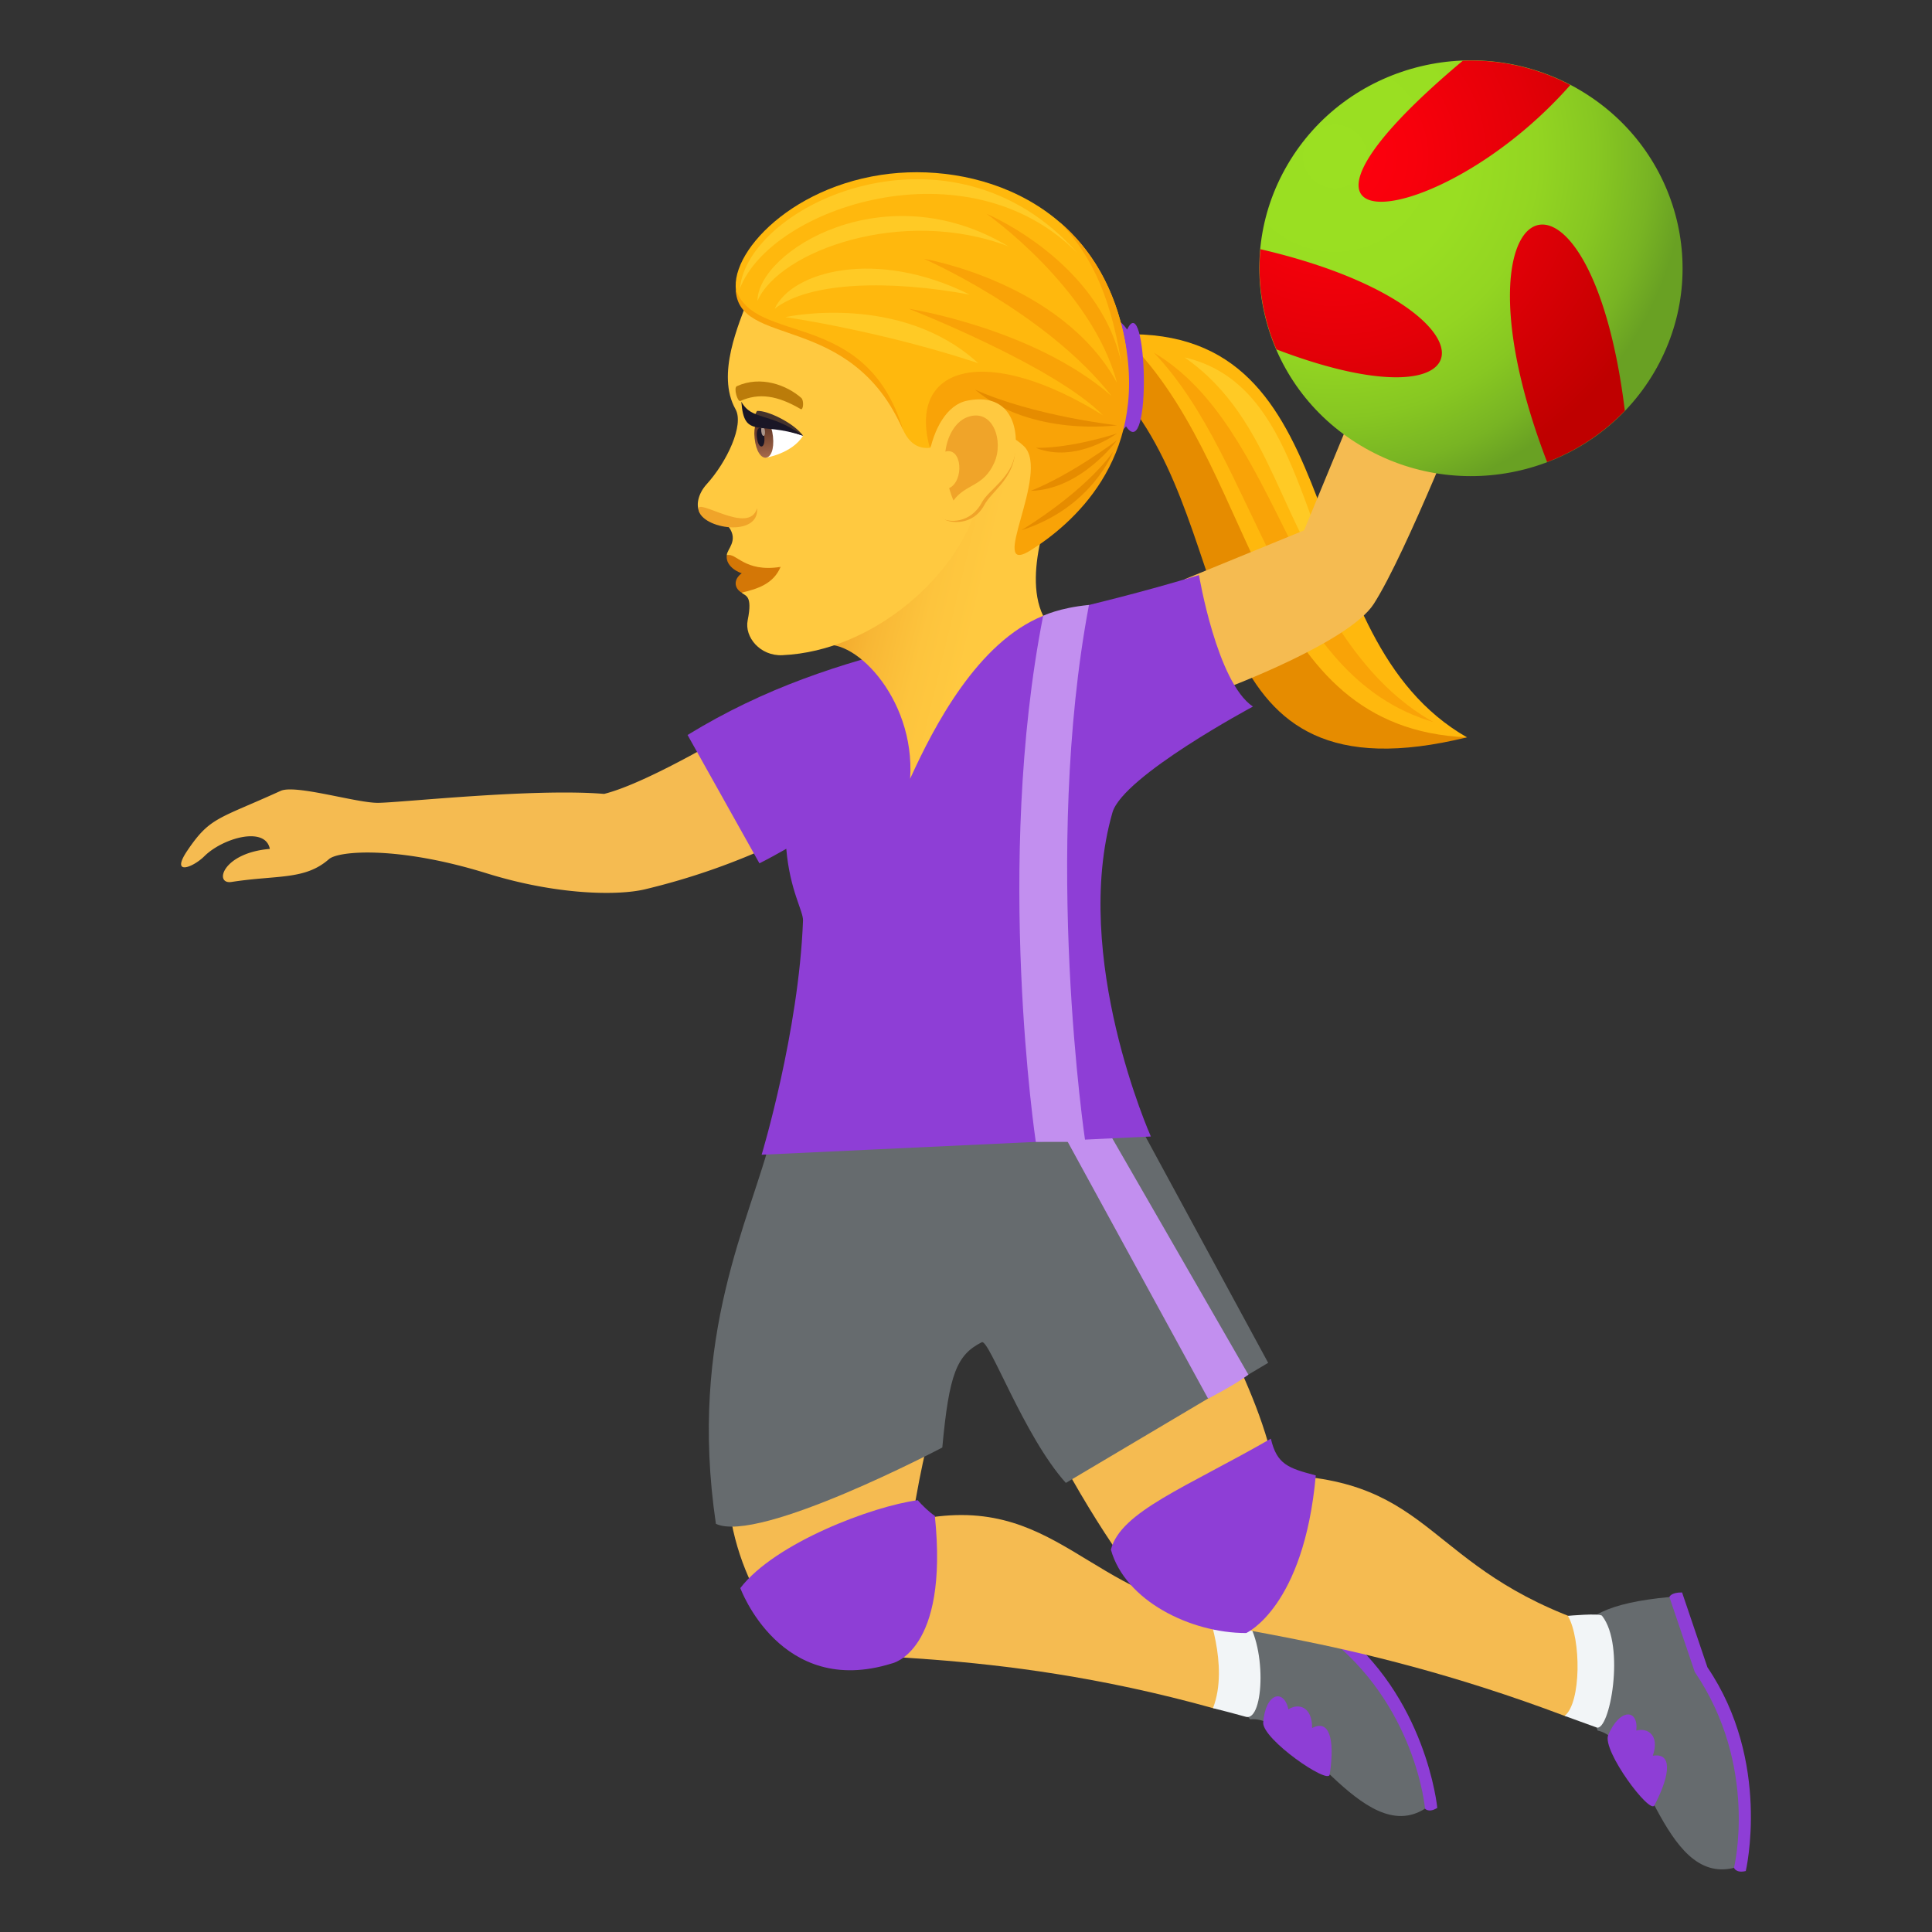 <svg xmlns="http://www.w3.org/2000/svg" xml:space="preserve" style="enable-background:new 0 0 64 64" viewBox="0 0 64 64"><rect x="0" y="0" width="64" height="64" fill="#333333" stroke="none"/><path d="m37.54 11.072.06 2.499c3.047 1.54 2.078 11.87 10.995 10.854-5.802-3.319-3.696-13.267-11.055-13.353z" style="fill:#ffb80d"/><path d="m37.545 11.471-.043 2.016c3.668 4.897 1.996 13.168 11.093 10.938-7.002-.295-6.823-8.48-11.05-12.954z" style="fill:#e68c00"/><path d="M39.239 11.838c3.01 2.098 3.11 5.737 5.54 8.468-1.757-3.188-2.002-7.644-5.54-8.468z" style="fill:#ffca25"/><path d="M38.223 11.683c3.474 3.631 4.047 10.704 9.26 12.237-4.672-2.625-5.102-9.77-9.26-12.237z" style="fill:#f9a307"/><path d="M37.338 10.918c-1.23-1.775-1.252 4.704-.037 3.206.872 1.288.689-4.612.037-3.207z" style="fill:#8e3ed6"/><path d="M24.696 23.986s-3.164 1.938-4.685 2.313c-2.334-.194-6.742.29-7.483.296-.716.008-2.742-.619-3.232-.396-2.072.943-2.336.863-3.09 1.978-.57.846.18.569.568.182.606-.598 2.016-1.002 2.165-.238-1.58.133-1.856 1.185-1.27 1.095 1.508-.236 2.43-.054 3.227-.755.324-.284 2.31-.438 5.236.472 2.314.719 4.318.739 5.219.53a22.788 22.788 0 0 0 4.494-1.582l-1.149-3.895z" style="fill:#f5bb51"/><path d="M57.831 61.98s.854-3.619-1.27-6.748l-.84-2.48c-.378-.004-.42.152-.42.152s-.616 2.43 2.14 8.97c0 0 .066.186.39.106z" style="fill:#8e3ed6"/><path d="M52.925 57.328c1.586.332 2.123 5.14 4.516 4.547 0 0 .826-3.364-1.3-6.49l-.84-2.481c-4.097.383-3.318 1.86-2.376 4.424z" style="fill:#666b6e"/><path d="M54.804 59.808c.576-1.111.554-1.754-.053-1.646.242-.705-.197-.936-.547-.834.082-.707-.539-.768-.932.152-.197.52 1.377 2.627 1.532 2.328zm-7.192.08s-.351-3.7-3.369-5.994l-1.592-2.086c-.36.115-.351.278-.351.278s.195 2.5 4.906 7.828c0 0 .123.152.406-.026z" style="fill:#8e3ed6"/><path d="M41.411 56.957c1.607-.186 3.72 4.275 5.795 2.957 0 0-.295-3.45-3.313-5.743L42.3 52.086c-3.76 1.66-2.608 2.74-.889 4.87z" style="fill:#666b6e"/><path d="M44.048 58.787c.187-1.235-.04-1.836-.582-1.543.002-.744-.486-.824-.785-.617-.149-.696-.76-.557-.836.437-.02.557 2.15 2.057 2.203 1.723z" style="fill:#8e3ed6"/><path d="M40.839 53.494c-4.815-.416-5.803-4.188-10.621-3.115.299-1.961.685-3.286.685-3.286s-4.793.762-6.756.813c-.431 3.611 1.62 6.265 2.336 6.635 1.034.535 6.15-.057 13.698 2.043.617.17.976-3.063.658-3.09z" style="fill:#f5bb51"/><path d="M41.169 53.494c-.211-.229-1.22-.266-1.22-.266s.784 1.95.232 3.356c.359.091.72.183 1.088.287.615.172.718-2.485-.1-3.377z" style="fill:#f2f5f7"/><path d="M30.401 49.697c.125.146.403.418.567.517.469 4.52-1.426 4.89-1.426 4.89-3.69 1.154-5.018-2.497-5.018-2.497 1.145-1.5 4.403-2.72 5.877-2.91z" style="fill:#8e3ed6"/><path d="M52.765 53.824c-5.578-1.87-5.201-4.832-10.498-4.969-.39-1.945-1.13-3.344-1.76-4.789-1.926.496-3.678 3.295-5.504 4.006 1.38 2.586 2.97 4.846 3.652 5.277.98.625 5.85.727 13.176 3.492.598.225 1.236-2.916.934-3.017z" style="fill:#f5bb51"/><path d="M53.071 53.527c-.074-.098-1.132 0-1.132 0 .443.77.443 2.883-.108 3.314.348.123.695.256 1.057.383.433.153.965-2.7.183-3.697z" style="fill:#f2f5f7"/><path d="M42.099 47.658c.199.851.568.974 1.488 1.217-.395 4.369-2.305 5.222-2.305 5.222-1.841 0-4.011-1.068-4.482-2.763.322-1.262 2.5-2.065 5.299-3.676z" style="fill:#8e3ed6"/><path d="M37.9 37.562H25.572c-.709 2.858-2.785 6.64-1.857 12.916 1.418.676 7.5-2.527 7.5-2.527.224-2.426.474-3.068 1.308-3.488.24-.122 1.395 3.117 2.785 4.66l6.702-3.977-4.112-7.584z" style="fill:#666b6e"/><path d="M41.355 45.537c-.489.367-1.336.793-1.336.793l-4.793-8.768h1.535l4.593 7.975z" style="fill:#c28fef"/><path d="m43.2 17.568 2.469-5.977 3.057 1.297s-2.145 5.452-3.22 7.12c-.822 1.273-4.91 2.796-4.91 2.796l-1.355-3.615 3.96-1.621z" style="fill:#f5bb51"/><path d="M41.505 23.406c-1.194-.799-1.787-4.356-1.787-4.356-7.102 2.153-11.801 2.153-16.942 5.297l2.381 4.252c.297-.15.596-.314.89-.482.116 1.377.565 2.064.554 2.377-.14 3.693-1.371 7.758-1.371 7.758l12.894-.604s-2.648-5.934-1.273-10.732c.347-1.207 4.654-3.51 4.654-3.51z" style="fill:#8e3ed6"/><path d="M36.073 20.04c-.988.094-1.517.36-1.517.36-1.62 8.229-.244 17.426-.244 17.426h1.64s-1.431-9.553.121-17.785z" style="fill:#c28fef"/><linearGradient id="a" x1="27.791" x2="34.576" y1="18.686" y2="20.316" gradientUnits="userSpaceOnUse"><stop offset="0" style="stop-color:#f0a429"/><stop offset=".225" style="stop-color:#f8b735"/><stop offset=".472" style="stop-color:#fdc43d"/><stop offset=".693" style="stop-color:#ffc940"/></linearGradient><path d="M34.994 16.307c-1.61-6.735-6.49-.51-7.86 5.116 1.031-.461 3.197 1.647 3.015 4.374.784-1.728 2.238-4.526 4.407-5.397-.737-1.513.438-4.093.438-4.093z" style="fill:url(#a)"/><path d="M24.79 9.874c-.302.844-1.077 2.525-.425 3.682.291.518-.282 1.743-.956 2.484-.292.322-.38.738-.203.979.272.367.732.161.936.44.333.454-.067.738-.066.936 0 0 1.167.199.492 1.237.118.119.372.068.2.914-.114.558.414 1.192 1.149 1.158 3.047-.14 5.796-2.666 6.427-4.912 1.354-4.815 1.815-10.22-7.553-6.918z" style="fill:#ffc940"/><path d="M24.076 18.395c-.078.553 1.012.975 1.782.384-1.21.192-1.47-.492-1.782-.384z" style="fill:#d47706"/><path d="M24.57 18.991c-.274.197-.259.492-.002.641.528-.124 1.054-.29 1.29-.853-.604.32-1.288.212-1.288.212z" style="fill:#d47706"/><path d="M23.138 16.88c.106.65 2.027.93 1.94-.047-.252.917-2.01-.377-1.94.046z" style="fill:#f0a429"/><path d="M26.543 13.181c-.48-.422-1.336-.75-2.135-.388-.115.053.025.532.117.49.615-.274 1.227-.185 1.998.268.09.052.115-.286.02-.37z" style="fill:#bb7c0a"/><path d="M26.603 14.435c-.37.59-1.229.727-1.229.727-.303-.264-.318-.768-.344-1.211.444-.07 1.573.484 1.573.484z" style="fill:#fff"/><linearGradient id="b" x1="-62.883" x2="-62.883" y1="15.782" y2="14.472" gradientTransform="matrix(.574 -.061 .106 .994 59.787 -4.367)" gradientUnits="userSpaceOnUse"><stop offset="0" style="stop-color:#a6694a"/><stop offset="1" style="stop-color:#4f2a1e"/></linearGradient><path d="M24.997 14.519c.097.9.705.836.608-.065-.09-.836-.698-.772-.608.065z" style="fill:url(#b)"/><path d="M25.072 14.485c.046.425.291.399.246-.026-.043-.394-.288-.368-.246.026z" style="fill:#1a1626"/><path d="M25.218 14.29c.023.21.145.198.122-.014-.021-.196-.143-.183-.122.013z" style="fill:#ab968c"/><path d="M26.603 14.435c-.3-.42-1.174-.844-1.526-.823-.213.44-.282.22 1.526.823z" style="fill:#45332c"/><path d="M26.603 14.435c-1.113-.8-1.692-.49-2.045-1.128.092 1.248.581.635 2.045 1.128z" style="fill:#1a1626"/><path d="M37.264 11.297c-.86-4.648-5.012-5.971-8.082-5.503-3.367.513-5.372 3.049-4.674 4.178.863 1.397 3.492.136 5.406 4.264.83 1.79 2.694-1.115 4.205.348.904.876 3.673-.43 3.145-3.287z" style="fill:#ffb80d"/><path d="M29.914 14.236c-1.232-4.062-4.939-2.777-5.544-4.673.054 2 3.796.715 5.544 4.673z" style="fill:#f9a307"/><path d="M24.508 9.563c1.024-2.693 7.527-4.87 11.179-1.184-4.168-4.717-10.905-1.638-11.179 1.184z" style="fill:#ffca25"/><path d="M25.093 9.966c.717-1.645 4.795-3.144 8.31-1.806-4.104-2.463-8.31.178-8.31 1.806zm.925.538s3.17.458 6.385 1.526c-2.577-2.362-6.385-1.526-6.385-1.526z" style="fill:#ffca25"/><path d="M25.663 10.227c1.168-.91 3.845-.952 6.458-.468-3.096-1.548-5.894-.769-6.458.468z" style="fill:#ffca25"/><path d="M37.269 11.3c-.333-1.77-1.133-3.06-2.175-3.95.87.913 1.65 2.136 2.056 4.7-.715-3.398-4.468-4.967-4.468-4.967S36.16 9.523 37 12.675c-1.839-3.334-6.397-4.103-6.397-4.103s4.041 1.763 6.222 4.548c-2.582-2.25-6.723-2.893-6.723-2.893s4.81 1.881 6.439 3.533c-3.845-2.393-6.475-1.66-5.747 1.045 0 0 1.952-1.16 3.125-.024.904.875-1.264 4.387.232 3.443 1.329-.839 3.86-2.967 3.117-6.925z" style="fill:#f9a307"/><path d="M33.838 17.564c2.353-.754 3.038-2.607 3.038-2.607s-.746 1.177-3.038 2.607z" style="fill:#e68c00"/><path d="M34.144 16.26C35.808 16.22 37 14.585 37 14.585s-1.476 1.122-2.857 1.677zm.167-1.424c1.35.529 2.69-.478 2.69-.478s-1.466.491-2.69.478zm2.69-.748s-2.739-.302-4.7-1.18c1.878 1.578 4.7 1.18 4.7 1.18z" style="fill:#e68c00"/><path d="M31.314 17.217c.14.092.91.234 1.3-.5.216-.405.892-.825 1-1.621.14-1.022-3.3 1.468-2.3 2.12z" style="fill:#f0a429"/><path d="M32.032 13.274c-1.34.272-1.765 3.268-.764 3.921.14.092.875.174 1.263-.56.217-.405.988-.817 1.095-1.614.141-1.02-.262-2.017-1.594-1.747z" style="fill:#ffc940"/><path d="M32.047 13.817c-.34.125-.651.53-.731 1.143.566-.155.622.986.125 1.21.04.133.085.27.144.41.412-.563.99-.445 1.35-1.248.327-.724-.042-1.824-.888-1.515z" style="fill:#f0a429"/><radialGradient id="c" cx="43.714" cy="5.181" r="11.544" gradientTransform="matrix(1.008 0 0 1 .164 0)" gradientUnits="userSpaceOnUse"><stop offset="0" style="stop-color:#9be022"/><stop offset=".365" style="stop-color:#99de22"/><stop offset=".576" style="stop-color:#93d522"/><stop offset=".748" style="stop-color:#87c722"/><stop offset=".897" style="stop-color:#78b423"/><stop offset="1" style="stop-color:#69a123"/></radialGradient><path d="M52.23 2.924c3.355 1.902 4.503 6.11 2.568 9.406-1.938 3.295-6.223 4.42-9.574 2.517-3.352-1.898-4.504-6.107-2.567-9.402 1.936-3.297 6.223-4.422 9.573-2.522z" style="fill:url(#c)"/><radialGradient id="d" cx="43.714" cy="5.18" r="11.544" gradientTransform="matrix(1.008 0 0 1 .164 0)" gradientUnits="userSpaceOnUse"><stop offset="0" style="stop-color:#ff000e"/><stop offset=".224" style="stop-color:#f8000c"/><stop offset=".553" style="stop-color:#e40008"/><stop offset=".945" style="stop-color:#c40001"/><stop offset="1" style="stop-color:#bf0000"/></radialGradient><path d="M52.019 2.816c-4.373 4.961-11.184 5.606-3.612-.762l.051-.043a7.06 7.06 0 0 1 3.56.805z" style="fill:url(#d)"/><radialGradient id="e" cx="43.716" cy="5.18" r="11.542" gradientTransform="matrix(1.008 0 0 1 .164 0)" gradientUnits="userSpaceOnUse"><stop offset="0" style="stop-color:#ff000e"/><stop offset=".224" style="stop-color:#f8000c"/><stop offset=".553" style="stop-color:#e40008"/><stop offset=".945" style="stop-color:#c40001"/><stop offset="1" style="stop-color:#bf0000"/></radialGradient><path d="M51.25 15.306c-3.485-9.078 1.417-11.144 2.575-1.7a7.035 7.035 0 0 1-2.576 1.7z" style="fill:url(#e)"/><radialGradient id="f" cx="43.715" cy="5.179" r="11.546" gradientTransform="matrix(1.008 0 0 1 .164 0)" gradientUnits="userSpaceOnUse"><stop offset="0" style="stop-color:#ff000e"/><stop offset=".224" style="stop-color:#f8000c"/><stop offset=".553" style="stop-color:#e40008"/><stop offset=".945" style="stop-color:#c40001"/><stop offset="1" style="stop-color:#bf0000"/></radialGradient><path d="M41.753 8.255c7.998 1.858 7.853 6.112.53 3.319a6.775 6.775 0 0 1-.53-3.319z" style="fill:url(#f)"/></svg>
